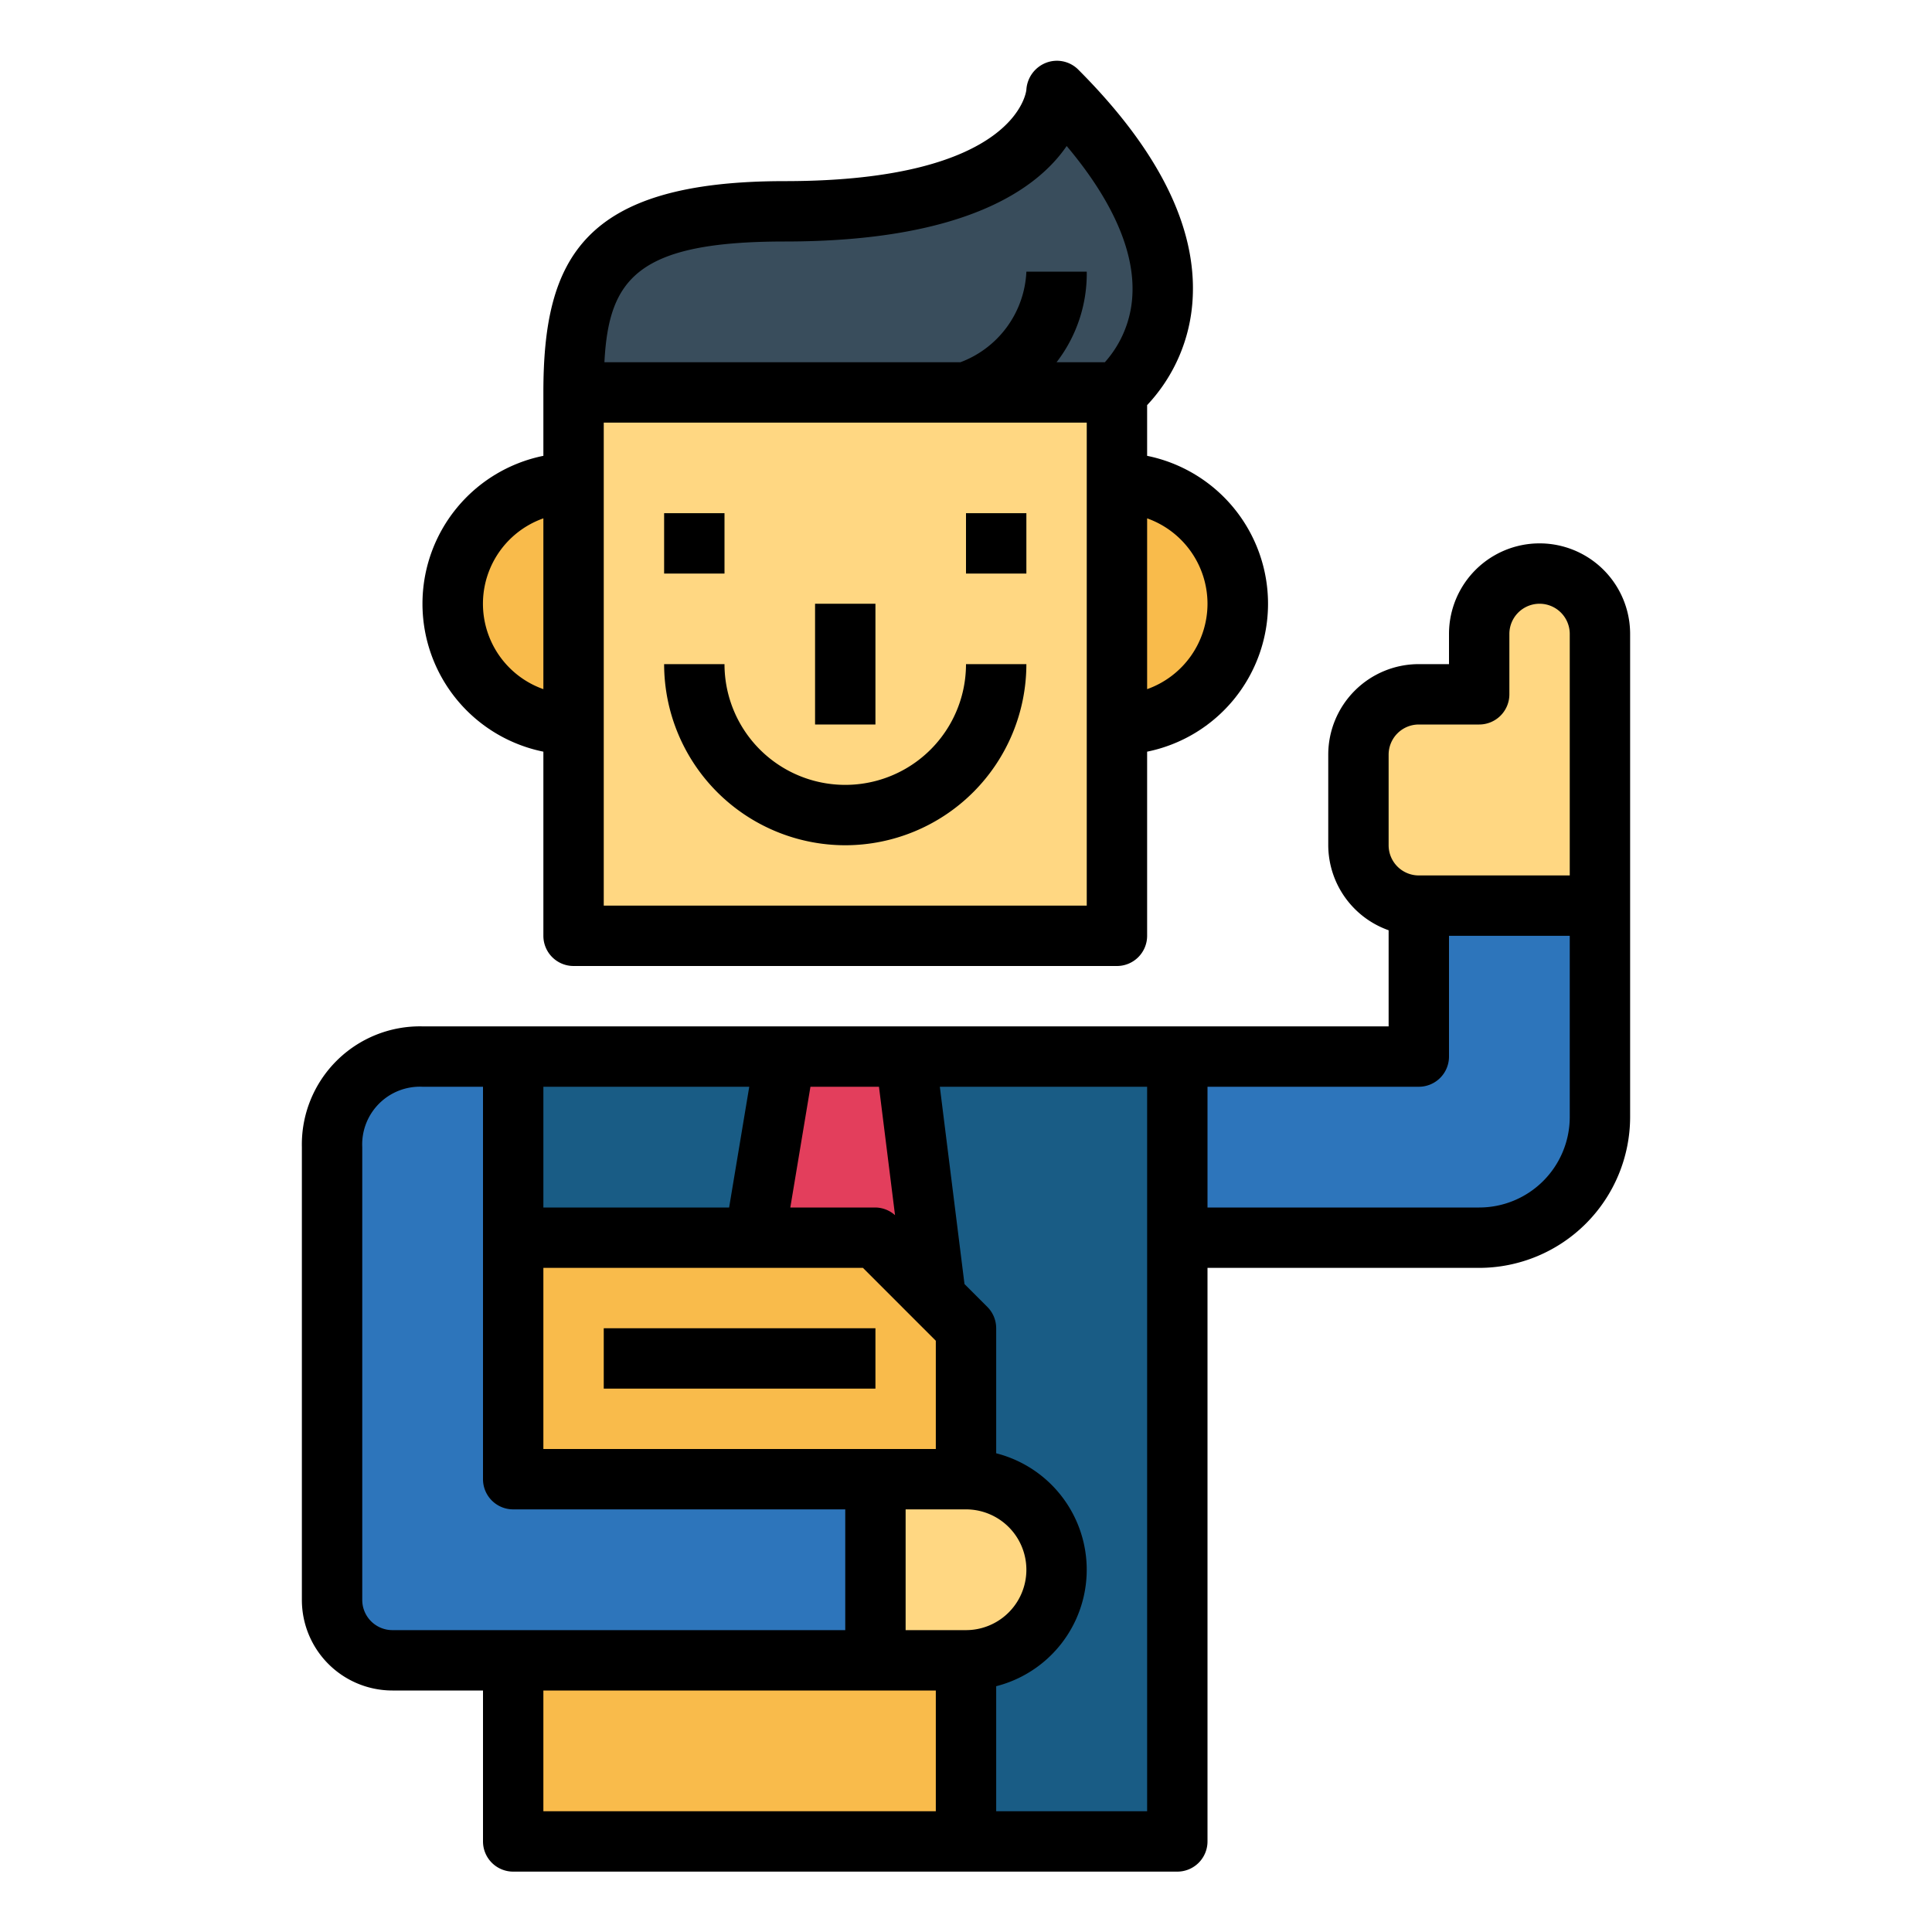 <svg height="512" viewBox="0 0 64 64" width="512" xmlns="http://www.w3.org/2000/svg"><g id="Filled_outline" data-name="Filled outline"><path d="m17 35h22v26h-22z" fill="#195c85"/><g fill="#f9bb4b"><path d="m32 61h-15v-20h12l3 3z"/><path d="m19 24a4 4 0 0 1 0-8z"/><path d="m37 16a4 4 0 0 1 0 8z"/></g><path d="m19 13h18v18h-18z" fill="#ffd782"/><path d="m37 13s4.5-3.5-2-10c0 0 0 4-9 4-6 0-7 2-7 6z" fill="#394d5c"/><path d="m17 49v-14h-3a2.916 2.916 0 0 0 -3 3v15a2 2 0 0 0 2 2h16v-6z" fill="#2d75bb"/><path d="m29 49h3a3 3 0 0 1 3 3 3 3 0 0 1 -3 3h-3a0 0 0 0 1 0 0v-6a0 0 0 0 1 0 0z" fill="#ffd782"/><path d="m53 30v-9a2 2 0 0 0 -2-2 2 2 0 0 0 -2 2v2h-2a2.006 2.006 0 0 0 -2 2v3a2.006 2.006 0 0 0 2 2z" fill="#ffd782"/><path d="m53 30h-6v5h-8v6h10a4 4 0 0 0 4-4z" fill="#2d75bb"/><path d="m31 43-2-2h-4l1-6h4z" fill="#e33e5c"/><path d="m22 17h2v2h-2z"/><path d="m32 17h2v2h-2z"/><path d="m27 20h2v4h-2z"/><path d="m39.506 9.929c.149-2.4-1.129-4.966-3.8-7.636a1 1 0 0 0 -1.06-.211 1.026 1.026 0 0 0 -.646.888c0 .03-.288 3.03-8 3.03-6.691 0-8 2.566-8 7v2.1a5 5 0 0 0 0 9.8v6.1a1 1 0 0 0 1 1h18a1 1 0 0 0 1-1v-6.1a5 5 0 0 0 0-9.8v-1.68a5.578 5.578 0 0 0 1.506-3.491zm-21.506 12.9a3 3 0 0 1 0-5.658zm18 7.171h-16v-16h16zm.6-18h-1.6a4.806 4.806 0 0 0 1-3h-2a3.365 3.365 0 0 1 -2.186 3h-11.792c.144-2.771 1.1-4 5.978-4 5.948 0 8.358-1.736 9.335-3.163 1.5 1.782 2.252 3.467 2.177 4.927a3.6 3.6 0 0 1 -.912 2.236zm3.4 8a3.006 3.006 0 0 1 -2 2.829v-5.658a3.006 3.006 0 0 1 2 2.829z"/><path d="m10 38v15a3 3 0 0 0 3 3h3v5a1 1 0 0 0 1 1h22a1 1 0 0 0 1-1v-19h9a5.006 5.006 0 0 0 5-5v-16a3 3 0 0 0 -6 0v1h-1a3 3 0 0 0 -3 3v3a3 3 0 0 0 2 2.816v3.184h-32a3.913 3.913 0 0 0 -4 4zm36-13a1 1 0 0 1 1-1h2a1 1 0 0 0 1-1v-2a1 1 0 0 1 2 0v8h-5a1 1 0 0 1 -1-1zm-6 11h7a1 1 0 0 0 1-1v-4h4v6a3 3 0 0 1 -3 3h-9zm-9 24h-13v-4h13zm-1-6v-4h2a2 2 0 0 1 0 4zm8-18v24h-5v-4.142a3.981 3.981 0 0 0 0-7.716v-4.142a1 1 0 0 0 -.293-.707l-.757-.757-.817-6.536zm-11.153 0h2.27l.532 4.254a1 1 0 0 0 -.649-.254h-2.82zm-8.847 0h6.82l-.667 4h-6.153zm0 6h10.586l2.414 2.414v3.586h-13zm-1 8h11v4h-15a1 1 0 0 1 -1-1v-15a1.913 1.913 0 0 1 2-2h2v13a1 1 0 0 0 1 1z"/><path d="m20 44h9v2h-9z"/><path d="m28 28a6.006 6.006 0 0 0 6-6h-2a4 4 0 0 1 -8 0h-2a6.006 6.006 0 0 0 6 6z"/></g></svg>